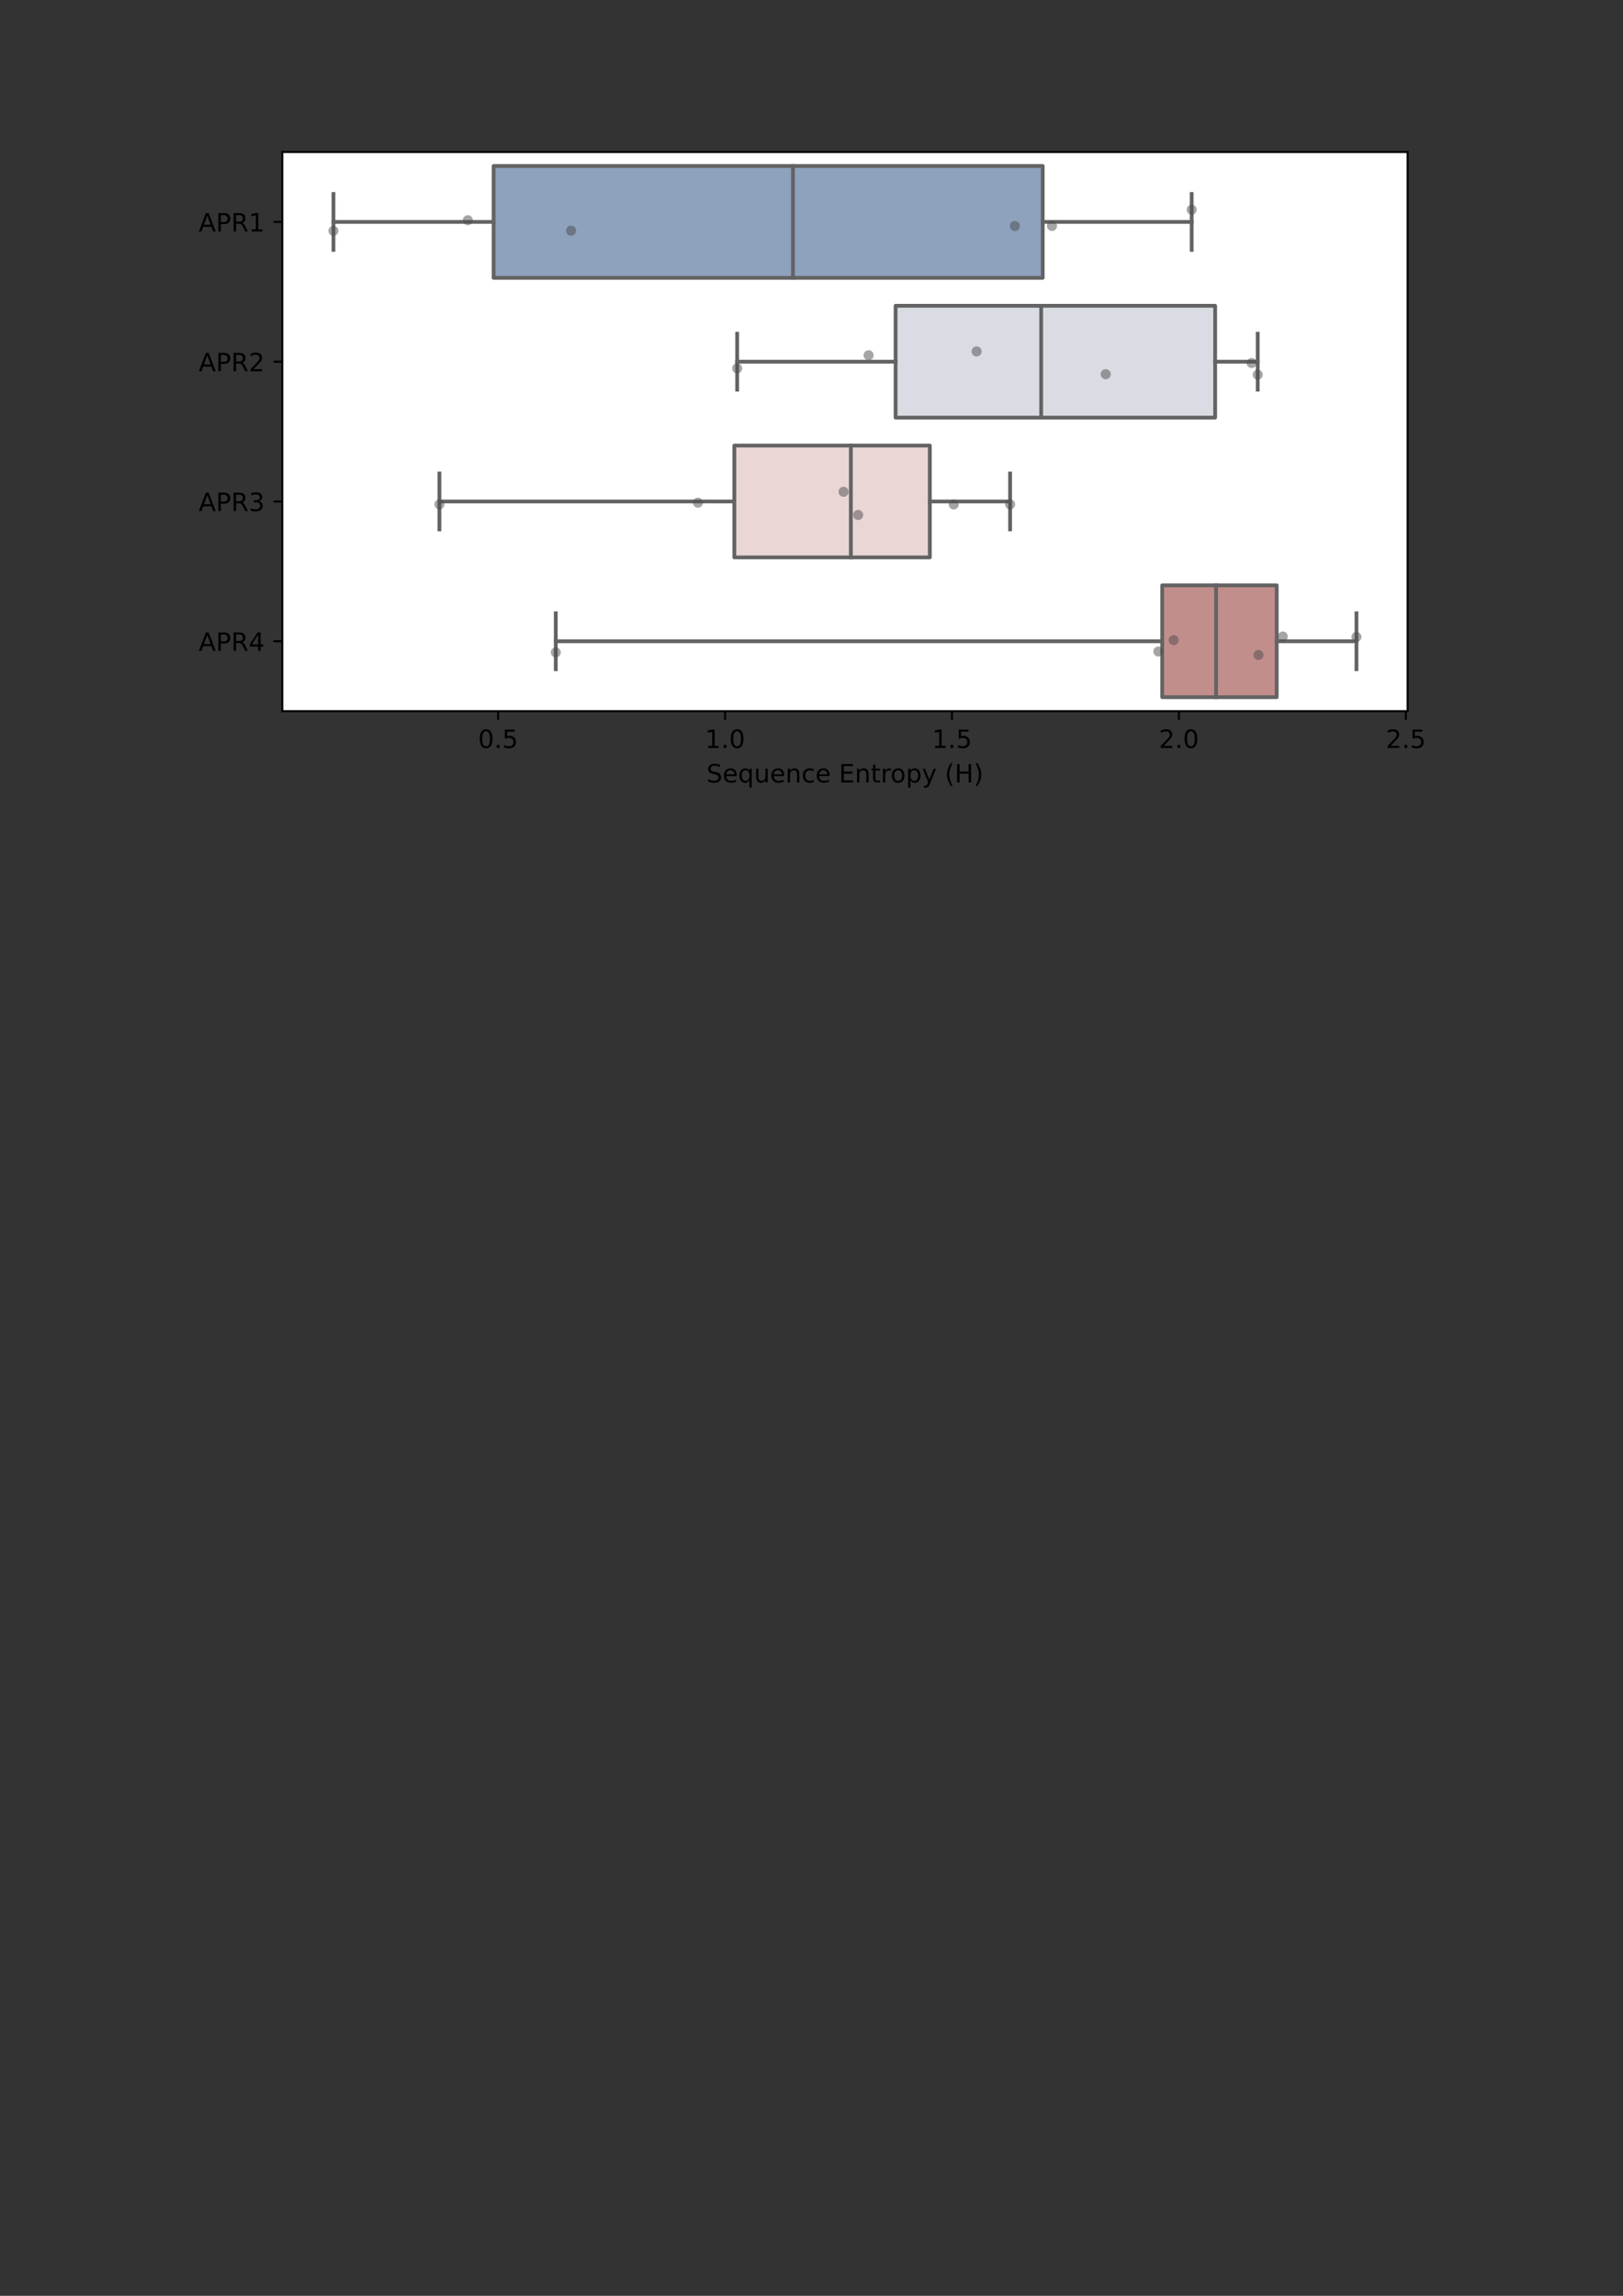 <?xml version="1.0" encoding="UTF-8" standalone="no"?>
<svg
   xmlns:dc="http://purl.org/dc/elements/1.1/"
   xmlns:cc="http://creativecommons.org/ns#"
   xmlns:rdf="http://www.w3.org/1999/02/22-rdf-syntax-ns#"
   xmlns:svg="http://www.w3.org/2000/svg"
   xmlns="http://www.w3.org/2000/svg"
   xmlns:xlink="http://www.w3.org/1999/xlink"
   xmlns:sodipodi="http://sodipodi.sourceforge.net/DTD/sodipodi-0.dtd"
   xmlns:inkscape="http://www.inkscape.org/namespaces/inkscape"
   width="210mm"
   height="297mm"
   viewBox="0 0 210 297"
   version="1.1"
   id="svg8"
   inkscape:version="1.0.2 (e86c870879, 2021-01-15)"
   sodipodi:docname="suppl_figure1.svg">
  <rect x="0" y="0" width="210" height="297" fill="#333333" stroke="none"/>
  <defs
     id="defs2">
    <style
       type="text/css"
       id="style2024">*{stroke-linecap:butt;stroke-linejoin:round;}</style>
    <path
       d="M 0 0  L 0 3.5  "
       id="m15444e8168"
       style="stroke:#000000;stroke-width:0.8;" />
    <path
       d="M 31.781 66.406  Q 24.172 66.406 20.328 58.906  Q 16.5 51.422 16.5 36.375  Q 16.5 21.391 20.328 13.891  Q 24.172 6.391 31.781 6.391  Q 39.453 6.391 43.281 13.891  Q 47.125 21.391 47.125 36.375  Q 47.125 51.422 43.281 58.906  Q 39.453 66.406 31.781 66.406  z M 31.781 74.219  Q 44.047 74.219 50.516 64.516  Q 56.984 54.828 56.984 36.375  Q 56.984 17.969 50.516 8.266  Q 44.047 -1.422 31.781 -1.422  Q 19.531 -1.422 13.062 8.266  Q 6.594 17.969 6.594 36.375  Q 6.594 54.828 13.062 64.516  Q 19.531 74.219 31.781 74.219  z "
       id="DejaVuSans-48" />
    <path
       d="M 10.688 12.406  L 21 12.406  L 21 0  L 10.688 0  z "
       id="DejaVuSans-46" />
    <path
       d="M 10.797 72.906  L 49.516 72.906  L 49.516 64.594  L 19.828 64.594  L 19.828 46.734  Q 21.969 47.469 24.109 47.828  Q 26.266 48.188 28.422 48.188  Q 40.625 48.188 47.75 41.5  Q 54.891 34.812 54.891 23.391  Q 54.891 11.625 47.562 5.094  Q 40.234 -1.422 26.906 -1.422  Q 22.312 -1.422 17.547 -0.641  Q 12.797 0.141 7.719 1.703  L 7.719 11.625  Q 12.109 9.234 16.797 8.062  Q 21.484 6.891 26.703 6.891  Q 35.156 6.891 40.078 11.328  Q 45.016 15.766 45.016 23.391  Q 45.016 31 40.078 35.438  Q 35.156 39.891 26.703 39.891  Q 22.75 39.891 18.812 39.016  Q 14.891 38.141 10.797 36.281  z "
       id="DejaVuSans-53" />
    <path
       d="M 12.406 8.297  L 28.516 8.297  L 28.516 63.922  L 10.984 60.406  L 10.984 69.391  L 28.422 72.906  L 38.281 72.906  L 38.281 8.297  L 54.391 8.297  L 54.391 0  L 12.406 0  z "
       id="DejaVuSans-49" />
    <path
       d="M 19.188 8.297  L 53.609 8.297  L 53.609 0  L 7.328 0  L 7.328 8.297  Q 12.938 14.109 22.625 23.891  Q 32.328 33.688 34.812 36.531  Q 39.547 41.844 41.422 45.531  Q 43.312 49.219 43.312 52.781  Q 43.312 58.594 39.234 62.25  Q 35.156 65.922 28.609 65.922  Q 23.969 65.922 18.812 64.312  Q 13.672 62.703 7.812 59.422  L 7.812 69.391  Q 13.766 71.781 18.938 73  Q 24.125 74.219 28.422 74.219  Q 39.75 74.219 46.484 68.547  Q 53.219 62.891 53.219 53.422  Q 53.219 48.922 51.531 44.891  Q 49.859 40.875 45.406 35.406  Q 44.188 33.984 37.641 27.219  Q 31.109 20.453 19.188 8.297  z "
       id="DejaVuSans-50" />
    <path
       d="M 53.516 70.516  L 53.516 60.891  Q 47.906 63.578 42.922 64.891  Q 37.938 66.219 33.297 66.219  Q 25.25 66.219 20.875 63.094  Q 16.5 59.969 16.5 54.203  Q 16.5 49.359 19.406 46.891  Q 22.312 44.438 30.422 42.922  L 36.375 41.703  Q 47.406 39.594 52.656 34.297  Q 57.906 29 57.906 20.125  Q 57.906 9.516 50.797 4.047  Q 43.703 -1.422 29.984 -1.422  Q 24.812 -1.422 18.969 -0.25  Q 13.141 0.922 6.891 3.219  L 6.891 13.375  Q 12.891 10.016 18.656 8.297  Q 24.422 6.594 29.984 6.594  Q 38.422 6.594 43.016 9.906  Q 47.609 13.234 47.609 19.391  Q 47.609 24.75 44.312 27.781  Q 41.016 30.812 33.5 32.328  L 27.484 33.5  Q 16.453 35.688 11.516 40.375  Q 6.594 45.062 6.594 53.422  Q 6.594 63.094 13.406 68.656  Q 20.219 74.219 32.172 74.219  Q 37.312 74.219 42.625 73.281  Q 47.953 72.359 53.516 70.516  z "
       id="DejaVuSans-83" />
    <path
       d="M 56.203 29.594  L 56.203 25.203  L 14.891 25.203  Q 15.484 15.922 20.484 11.062  Q 25.484 6.203 34.422 6.203  Q 39.594 6.203 44.453 7.469  Q 49.312 8.734 54.109 11.281  L 54.109 2.781  Q 49.266 0.734 44.188 -0.344  Q 39.109 -1.422 33.891 -1.422  Q 20.797 -1.422 13.156 6.188  Q 5.516 13.812 5.516 26.812  Q 5.516 40.234 12.766 48.109  Q 20.016 56 32.328 56  Q 43.359 56 49.781 48.891  Q 56.203 41.797 56.203 29.594  z M 47.219 32.234  Q 47.125 39.594 43.094 43.984  Q 39.062 48.391 32.422 48.391  Q 24.906 48.391 20.391 44.141  Q 15.875 39.891 15.188 32.172  z "
       id="DejaVuSans-101" />
    <path
       d="M 14.797 27.297  Q 14.797 17.391 18.875 11.75  Q 22.953 6.109 30.078 6.109  Q 37.203 6.109 41.297 11.75  Q 45.406 17.391 45.406 27.297  Q 45.406 37.203 41.297 42.844  Q 37.203 48.484 30.078 48.484  Q 22.953 48.484 18.875 42.844  Q 14.797 37.203 14.797 27.297  z M 45.406 8.203  Q 42.578 3.328 38.25 0.953  Q 33.938 -1.422 27.875 -1.422  Q 17.969 -1.422 11.734 6.484  Q 5.516 14.406 5.516 27.297  Q 5.516 40.188 11.734 48.094  Q 17.969 56 27.875 56  Q 33.938 56 38.25 53.625  Q 42.578 51.266 45.406 46.391  L 45.406 54.688  L 54.391 54.688  L 54.391 -20.797  L 45.406 -20.797  z "
       id="DejaVuSans-113" />
    <path
       d="M 8.5 21.578  L 8.5 54.688  L 17.484 54.688  L 17.484 21.922  Q 17.484 14.156 20.5 10.266  Q 23.531 6.391 29.594 6.391  Q 36.859 6.391 41.078 11.031  Q 45.312 15.672 45.312 23.688  L 45.312 54.688  L 54.297 54.688  L 54.297 0  L 45.312 0  L 45.312 8.406  Q 42.047 3.422 37.719 1  Q 33.406 -1.422 27.688 -1.422  Q 18.266 -1.422 13.375 4.438  Q 8.5 10.297 8.5 21.578  z M 31.109 56  z "
       id="DejaVuSans-117" />
    <path
       d="M 54.891 33.016  L 54.891 0  L 45.906 0  L 45.906 32.719  Q 45.906 40.484 42.875 44.328  Q 39.844 48.188 33.797 48.188  Q 26.516 48.188 22.312 43.547  Q 18.109 38.922 18.109 30.906  L 18.109 0  L 9.078 0  L 9.078 54.688  L 18.109 54.688  L 18.109 46.188  Q 21.344 51.125 25.703 53.562  Q 30.078 56 35.797 56  Q 45.219 56 50.047 50.172  Q 54.891 44.344 54.891 33.016  z "
       id="DejaVuSans-110" />
    <path
       d="M 48.781 52.594  L 48.781 44.188  Q 44.969 46.297 41.141 47.344  Q 37.312 48.391 33.406 48.391  Q 24.656 48.391 19.812 42.844  Q 14.984 37.312 14.984 27.297  Q 14.984 17.281 19.812 11.734  Q 24.656 6.203 33.406 6.203  Q 37.312 6.203 41.141 7.25  Q 44.969 8.297 48.781 10.406  L 48.781 2.094  Q 45.016 0.344 40.984 -0.531  Q 36.969 -1.422 32.422 -1.422  Q 20.062 -1.422 12.781 6.344  Q 5.516 14.109 5.516 27.297  Q 5.516 40.672 12.859 48.328  Q 20.219 56 33.016 56  Q 37.156 56 41.109 55.141  Q 45.062 54.297 48.781 52.594  z "
       id="DejaVuSans-99" />
    <path
       id="DejaVuSans-32" />
    <path
       d="M 9.812 72.906  L 55.906 72.906  L 55.906 64.594  L 19.672 64.594  L 19.672 43.016  L 54.391 43.016  L 54.391 34.719  L 19.672 34.719  L 19.672 8.297  L 56.781 8.297  L 56.781 0  L 9.812 0  z "
       id="DejaVuSans-69" />
    <path
       d="M 18.312 70.219  L 18.312 54.688  L 36.812 54.688  L 36.812 47.703  L 18.312 47.703  L 18.312 18.016  Q 18.312 11.328 20.141 9.422  Q 21.969 7.516 27.594 7.516  L 36.812 7.516  L 36.812 0  L 27.594 0  Q 17.188 0 13.234 3.875  Q 9.281 7.766 9.281 18.016  L 9.281 47.703  L 2.688 47.703  L 2.688 54.688  L 9.281 54.688  L 9.281 70.219  z "
       id="DejaVuSans-116" />
    <path
       d="M 41.109 46.297  Q 39.594 47.172 37.812 47.578  Q 36.031 48 33.891 48  Q 26.266 48 22.188 43.047  Q 18.109 38.094 18.109 28.812  L 18.109 0  L 9.078 0  L 9.078 54.688  L 18.109 54.688  L 18.109 46.188  Q 20.953 51.172 25.484 53.578  Q 30.031 56 36.531 56  Q 37.453 56 38.578 55.875  Q 39.703 55.766 41.062 55.516  z "
       id="DejaVuSans-114" />
    <path
       d="M 30.609 48.391  Q 23.391 48.391 19.188 42.75  Q 14.984 37.109 14.984 27.297  Q 14.984 17.484 19.156 11.844  Q 23.344 6.203 30.609 6.203  Q 37.797 6.203 41.984 11.859  Q 46.188 17.531 46.188 27.297  Q 46.188 37.016 41.984 42.703  Q 37.797 48.391 30.609 48.391  z M 30.609 56  Q 42.328 56 49.016 48.375  Q 55.719 40.766 55.719 27.297  Q 55.719 13.875 49.016 6.219  Q 42.328 -1.422 30.609 -1.422  Q 18.844 -1.422 12.172 6.219  Q 5.516 13.875 5.516 27.297  Q 5.516 40.766 12.172 48.375  Q 18.844 56 30.609 56  z "
       id="DejaVuSans-111" />
    <path
       d="M 18.109 8.203  L 18.109 -20.797  L 9.078 -20.797  L 9.078 54.688  L 18.109 54.688  L 18.109 46.391  Q 20.953 51.266 25.266 53.625  Q 29.594 56 35.594 56  Q 45.562 56 51.781 48.094  Q 58.016 40.188 58.016 27.297  Q 58.016 14.406 51.781 6.484  Q 45.562 -1.422 35.594 -1.422  Q 29.594 -1.422 25.266 0.953  Q 20.953 3.328 18.109 8.203  z M 48.688 27.297  Q 48.688 37.203 44.609 42.844  Q 40.531 48.484 33.406 48.484  Q 26.266 48.484 22.188 42.844  Q 18.109 37.203 18.109 27.297  Q 18.109 17.391 22.188 11.75  Q 26.266 6.109 33.406 6.109  Q 40.531 6.109 44.609 11.75  Q 48.688 17.391 48.688 27.297  z "
       id="DejaVuSans-112" />
    <path
       d="M 32.172 -5.078  Q 28.375 -14.844 24.75 -17.812  Q 21.141 -20.797 15.094 -20.797  L 7.906 -20.797  L 7.906 -13.281  L 13.188 -13.281  Q 16.891 -13.281 18.938 -11.516  Q 21 -9.766 23.484 -3.219  L 25.094 0.875  L 2.984 54.688  L 12.5 54.688  L 29.594 11.922  L 46.688 54.688  L 56.203 54.688  z "
       id="DejaVuSans-121" />
    <path
       d="M 31 75.875  Q 24.469 64.656 21.281 53.656  Q 18.109 42.672 18.109 31.391  Q 18.109 20.125 21.312 9.062  Q 24.516 -2 31 -13.188  L 23.188 -13.188  Q 15.875 -1.703 12.234 9.375  Q 8.594 20.453 8.594 31.391  Q 8.594 42.281 12.203 53.312  Q 15.828 64.359 23.188 75.875  z "
       id="DejaVuSans-40" />
    <path
       d="M 9.812 72.906  L 19.672 72.906  L 19.672 43.016  L 55.516 43.016  L 55.516 72.906  L 65.375 72.906  L 65.375 0  L 55.516 0  L 55.516 34.719  L 19.672 34.719  L 19.672 0  L 9.812 0  z "
       id="DejaVuSans-72" />
    <path
       d="M 8.016 75.875  L 15.828 75.875  Q 23.141 64.359 26.781 53.312  Q 30.422 42.281 30.422 31.391  Q 30.422 20.453 26.781 9.375  Q 23.141 -1.703 15.828 -13.188  L 8.016 -13.188  Q 14.5 -2 17.703 9.062  Q 20.906 20.125 20.906 31.391  Q 20.906 42.672 17.703 53.656  Q 14.5 64.656 8.016 75.875  z "
       id="DejaVuSans-41" />
    <path
       d="M 0 0  L -3.5 0  "
       id="m867e047921"
       style="stroke:#000000;stroke-width:0.8;" />
    <path
       d="M 34.188 63.188  L 20.797 26.906  L 47.609 26.906  z M 28.609 72.906  L 39.797 72.906  L 67.578 0  L 57.328 0  L 50.688 18.703  L 17.828 18.703  L 11.188 0  L 0.781 0  z "
       id="DejaVuSans-65" />
    <path
       d="M 19.672 64.797  L 19.672 37.406  L 32.078 37.406  Q 38.969 37.406 42.719 40.969  Q 46.484 44.531 46.484 51.125  Q 46.484 57.672 42.719 61.234  Q 38.969 64.797 32.078 64.797  z M 9.812 72.906  L 32.078 72.906  Q 44.344 72.906 50.609 67.359  Q 56.891 61.812 56.891 51.125  Q 56.891 40.328 50.609 34.812  Q 44.344 29.297 32.078 29.297  L 19.672 29.297  L 19.672 0  L 9.812 0  z "
       id="DejaVuSans-80" />
    <path
       d="M 44.391 34.188  Q 47.562 33.109 50.562 29.594  Q 53.562 26.078 56.594 19.922  L 66.609 0  L 56 0  L 46.688 18.703  Q 43.062 26.031 39.672 28.422  Q 36.281 30.812 30.422 30.812  L 19.672 30.812  L 19.672 0  L 9.812 0  L 9.812 72.906  L 32.078 72.906  Q 44.578 72.906 50.734 67.672  Q 56.891 62.453 56.891 51.906  Q 56.891 45.016 53.688 40.469  Q 50.484 35.938 44.391 34.188  z M 19.672 64.797  L 19.672 38.922  L 32.078 38.922  Q 39.203 38.922 42.844 42.219  Q 46.484 45.516 46.484 51.906  Q 46.484 58.297 42.844 61.547  Q 39.203 64.797 32.078 64.797  z "
       id="DejaVuSans-82" />
    <path
       d="M 40.578 39.312  Q 47.656 37.797 51.625 33  Q 55.609 28.219 55.609 21.188  Q 55.609 10.406 48.188 4.484  Q 40.766 -1.422 27.094 -1.422  Q 22.516 -1.422 17.656 -0.516  Q 12.797 0.391 7.625 2.203  L 7.625 11.719  Q 11.719 9.328 16.594 8.109  Q 21.484 6.891 26.812 6.891  Q 36.078 6.891 40.938 10.547  Q 45.797 14.203 45.797 21.188  Q 45.797 27.641 41.281 31.266  Q 36.766 34.906 28.719 34.906  L 20.219 34.906  L 20.219 43.016  L 29.109 43.016  Q 36.375 43.016 40.234 45.922  Q 44.094 48.828 44.094 54.297  Q 44.094 59.906 40.109 62.906  Q 36.141 65.922 28.719 65.922  Q 24.656 65.922 20.016 65.031  Q 15.375 64.156 9.812 62.312  L 9.812 71.094  Q 15.438 72.656 20.344 73.438  Q 25.25 74.219 29.594 74.219  Q 40.828 74.219 47.359 69.109  Q 53.906 64.016 53.906 55.328  Q 53.906 49.266 50.438 45.094  Q 46.969 40.922 40.578 39.312  z "
       id="DejaVuSans-51" />
    <path
       d="M 37.797 64.312  L 12.891 25.391  L 37.797 25.391  z M 35.203 72.906  L 47.609 72.906  L 47.609 25.391  L 58.016 25.391  L 58.016 17.188  L 47.609 17.188  L 47.609 0  L 37.797 0  L 37.797 17.188  L 4.891 17.188  L 4.891 26.703  z "
       id="DejaVuSans-52" />
    <path
       d="M 0 2  C 0.53 2 1.039 1.789 1.414 1.414  C 1.789 1.039 2 0.53 2 -0  C 2 -0.53 1.789 -1.039 1.414 -1.414  C 1.039 -1.789 0.53 -2 0 -2  C -0.53 -2 -1.039 -1.789 -1.414 -1.414  C -1.789 -1.039 -2 -0.53 -2 0  C -2 0.53 -1.789 1.039 -1.414 1.414  C -1.039 1.789 -0.53 2 0 2  z "
       id="C0_0_49948d918d" />
    <path
       d="M 0 2  C 0.53 2 1.039 1.789 1.414 1.414  C 1.789 1.039 2 0.53 2 -0  C 2 -0.53 1.789 -1.039 1.414 -1.414  C 1.039 -1.789 0.53 -2 0 -2  C -0.53 -2 -1.039 -1.789 -1.414 -1.414  C -1.789 -1.039 -2 -0.53 -2 0  C -2 0.53 -1.789 1.039 -1.414 1.414  C -1.039 1.789 -0.53 2 0 2  z "
       id="C1_0_1099c999c1" />
    <path
       d="M 0 2  C 0.53 2 1.039 1.789 1.414 1.414  C 1.789 1.039 2 0.53 2 -0  C 2 -0.53 1.789 -1.039 1.414 -1.414  C 1.039 -1.789 0.53 -2 0 -2  C -0.53 -2 -1.039 -1.789 -1.414 -1.414  C -1.789 -1.039 -2 -0.53 -2 0  C -2 0.53 -1.789 1.039 -1.414 1.414  C -1.039 1.789 -0.53 2 0 2  z "
       id="C2_0_0a8b4f0d69" />
    <path
       d="M 0 2  C 0.53 2 1.039 1.789 1.414 1.414  C 1.789 1.039 2 0.53 2 -0  C 2 -0.53 1.789 -1.039 1.414 -1.414  C 1.039 -1.789 0.53 -2 0 -2  C -0.53 -2 -1.039 -1.789 -1.414 -1.414  C -1.789 -1.039 -2 -0.53 -2 0  C -2 0.53 -1.789 1.039 -1.414 1.414  C -1.039 1.789 -0.53 2 0 2  z "
       id="C3_0_5f8f8dee33" />
    <clipPath
       id="p1968309606">
      <rect
         height="332.64"
         width="446.4"
         x="72"
         y="51.84"
         id="rect2470" />
    </clipPath>
    <style
       type="text/css"
       id="style2327">*{stroke-linecap:butt;stroke-linejoin:round;}</style>
    <path
       d="M 0 0  L 0 3.5  "
       id="m4637fc9f55"
       style="stroke:#000000;stroke-width:0.8;" />
    <path
       d="M 31.781 66.406  Q 24.172 66.406 20.328 58.906  Q 16.5 51.422 16.5 36.375  Q 16.5 21.391 20.328 13.891  Q 24.172 6.391 31.781 6.391  Q 39.453 6.391 43.281 13.891  Q 47.125 21.391 47.125 36.375  Q 47.125 51.422 43.281 58.906  Q 39.453 66.406 31.781 66.406  z M 31.781 74.219  Q 44.047 74.219 50.516 64.516  Q 56.984 54.828 56.984 36.375  Q 56.984 17.969 50.516 8.266  Q 44.047 -1.422 31.781 -1.422  Q 19.531 -1.422 13.062 8.266  Q 6.594 17.969 6.594 36.375  Q 6.594 54.828 13.062 64.516  Q 19.531 74.219 31.781 74.219  z "
       id="DejaVuSans-48-7" />
    <path
       d="M 10.688 12.406  L 21 12.406  L 21 0  L 10.688 0  z "
       id="DejaVuSans-46-0" />
    <path
       d="M 10.797 72.906  L 49.516 72.906  L 49.516 64.594  L 19.828 64.594  L 19.828 46.734  Q 21.969 47.469 24.109 47.828  Q 26.266 48.188 28.422 48.188  Q 40.625 48.188 47.75 41.5  Q 54.891 34.812 54.891 23.391  Q 54.891 11.625 47.562 5.094  Q 40.234 -1.422 26.906 -1.422  Q 22.312 -1.422 17.547 -0.641  Q 12.797 0.141 7.719 1.703  L 7.719 11.625  Q 12.109 9.234 16.797 8.062  Q 21.484 6.891 26.703 6.891  Q 35.156 6.891 40.078 11.328  Q 45.016 15.766 45.016 23.391  Q 45.016 31 40.078 35.438  Q 35.156 39.891 26.703 39.891  Q 22.75 39.891 18.812 39.016  Q 14.891 38.141 10.797 36.281  z "
       id="DejaVuSans-53-9" />
    <path
       d="M 12.406 8.297  L 28.516 8.297  L 28.516 63.922  L 10.984 60.406  L 10.984 69.391  L 28.422 72.906  L 38.281 72.906  L 38.281 8.297  L 54.391 8.297  L 54.391 0  L 12.406 0  z "
       id="DejaVuSans-49-6" />
    <path
       d="M 19.188 8.297  L 53.609 8.297  L 53.609 0  L 7.328 0  L 7.328 8.297  Q 12.938 14.109 22.625 23.891  Q 32.328 33.688 34.812 36.531  Q 39.547 41.844 41.422 45.531  Q 43.312 49.219 43.312 52.781  Q 43.312 58.594 39.234 62.25  Q 35.156 65.922 28.609 65.922  Q 23.969 65.922 18.812 64.312  Q 13.672 62.703 7.812 59.422  L 7.812 69.391  Q 13.766 71.781 18.938 73  Q 24.125 74.219 28.422 74.219  Q 39.75 74.219 46.484 68.547  Q 53.219 62.891 53.219 53.422  Q 53.219 48.922 51.531 44.891  Q 49.859 40.875 45.406 35.406  Q 44.188 33.984 37.641 27.219  Q 31.109 20.453 19.188 8.297  z "
       id="DejaVuSans-50-3" />
    <path
       d="M 53.516 70.516  L 53.516 60.891  Q 47.906 63.578 42.922 64.891  Q 37.938 66.219 33.297 66.219  Q 25.25 66.219 20.875 63.094  Q 16.5 59.969 16.5 54.203  Q 16.5 49.359 19.406 46.891  Q 22.312 44.438 30.422 42.922  L 36.375 41.703  Q 47.406 39.594 52.656 34.297  Q 57.906 29 57.906 20.125  Q 57.906 9.516 50.797 4.047  Q 43.703 -1.422 29.984 -1.422  Q 24.812 -1.422 18.969 -0.25  Q 13.141 0.922 6.891 3.219  L 6.891 13.375  Q 12.891 10.016 18.656 8.297  Q 24.422 6.594 29.984 6.594  Q 38.422 6.594 43.016 9.906  Q 47.609 13.234 47.609 19.391  Q 47.609 24.75 44.312 27.781  Q 41.016 30.812 33.5 32.328  L 27.484 33.5  Q 16.453 35.688 11.516 40.375  Q 6.594 45.062 6.594 53.422  Q 6.594 63.094 13.406 68.656  Q 20.219 74.219 32.172 74.219  Q 37.312 74.219 42.625 73.281  Q 47.953 72.359 53.516 70.516  z "
       id="DejaVuSans-83-7" />
    <path
       d="M 56.203 29.594  L 56.203 25.203  L 14.891 25.203  Q 15.484 15.922 20.484 11.062  Q 25.484 6.203 34.422 6.203  Q 39.594 6.203 44.453 7.469  Q 49.312 8.734 54.109 11.281  L 54.109 2.781  Q 49.266 0.734 44.188 -0.344  Q 39.109 -1.422 33.891 -1.422  Q 20.797 -1.422 13.156 6.188  Q 5.516 13.812 5.516 26.812  Q 5.516 40.234 12.766 48.109  Q 20.016 56 32.328 56  Q 43.359 56 49.781 48.891  Q 56.203 41.797 56.203 29.594  z M 47.219 32.234  Q 47.125 39.594 43.094 43.984  Q 39.062 48.391 32.422 48.391  Q 24.906 48.391 20.391 44.141  Q 15.875 39.891 15.188 32.172  z "
       id="DejaVuSans-101-3" />
    <path
       d="M 14.797 27.297  Q 14.797 17.391 18.875 11.75  Q 22.953 6.109 30.078 6.109  Q 37.203 6.109 41.297 11.75  Q 45.406 17.391 45.406 27.297  Q 45.406 37.203 41.297 42.844  Q 37.203 48.484 30.078 48.484  Q 22.953 48.484 18.875 42.844  Q 14.797 37.203 14.797 27.297  z M 45.406 8.203  Q 42.578 3.328 38.25 0.953  Q 33.938 -1.422 27.875 -1.422  Q 17.969 -1.422 11.734 6.484  Q 5.516 14.406 5.516 27.297  Q 5.516 40.188 11.734 48.094  Q 17.969 56 27.875 56  Q 33.938 56 38.25 53.625  Q 42.578 51.266 45.406 46.391  L 45.406 54.688  L 54.391 54.688  L 54.391 -20.797  L 45.406 -20.797  z "
       id="DejaVuSans-113-6" />
    <path
       d="M 8.5 21.578  L 8.5 54.688  L 17.484 54.688  L 17.484 21.922  Q 17.484 14.156 20.5 10.266  Q 23.531 6.391 29.594 6.391  Q 36.859 6.391 41.078 11.031  Q 45.312 15.672 45.312 23.688  L 45.312 54.688  L 54.297 54.688  L 54.297 0  L 45.312 0  L 45.312 8.406  Q 42.047 3.422 37.719 1  Q 33.406 -1.422 27.688 -1.422  Q 18.266 -1.422 13.375 4.438  Q 8.5 10.297 8.5 21.578  z M 31.109 56  z "
       id="DejaVuSans-117-1" />
    <path
       d="M 54.891 33.016  L 54.891 0  L 45.906 0  L 45.906 32.719  Q 45.906 40.484 42.875 44.328  Q 39.844 48.188 33.797 48.188  Q 26.516 48.188 22.312 43.547  Q 18.109 38.922 18.109 30.906  L 18.109 0  L 9.078 0  L 9.078 54.688  L 18.109 54.688  L 18.109 46.188  Q 21.344 51.125 25.703 53.562  Q 30.078 56 35.797 56  Q 45.219 56 50.047 50.172  Q 54.891 44.344 54.891 33.016  z "
       id="DejaVuSans-110-2" />
    <path
       d="M 48.781 52.594  L 48.781 44.188  Q 44.969 46.297 41.141 47.344  Q 37.312 48.391 33.406 48.391  Q 24.656 48.391 19.812 42.844  Q 14.984 37.312 14.984 27.297  Q 14.984 17.281 19.812 11.734  Q 24.656 6.203 33.406 6.203  Q 37.312 6.203 41.141 7.25  Q 44.969 8.297 48.781 10.406  L 48.781 2.094  Q 45.016 0.344 40.984 -0.531  Q 36.969 -1.422 32.422 -1.422  Q 20.062 -1.422 12.781 6.344  Q 5.516 14.109 5.516 27.297  Q 5.516 40.672 12.859 48.328  Q 20.219 56 33.016 56  Q 37.156 56 41.109 55.141  Q 45.062 54.297 48.781 52.594  z "
       id="DejaVuSans-99-9" />
    <path
       id="DejaVuSans-32-3" />
    <path
       d="M 9.812 72.906  L 55.906 72.906  L 55.906 64.594  L 19.672 64.594  L 19.672 43.016  L 54.391 43.016  L 54.391 34.719  L 19.672 34.719  L 19.672 8.297  L 56.781 8.297  L 56.781 0  L 9.812 0  z "
       id="DejaVuSans-69-1" />
    <path
       d="M 18.312 70.219  L 18.312 54.688  L 36.812 54.688  L 36.812 47.703  L 18.312 47.703  L 18.312 18.016  Q 18.312 11.328 20.141 9.422  Q 21.969 7.516 27.594 7.516  L 36.812 7.516  L 36.812 0  L 27.594 0  Q 17.188 0 13.234 3.875  Q 9.281 7.766 9.281 18.016  L 9.281 47.703  L 2.688 47.703  L 2.688 54.688  L 9.281 54.688  L 9.281 70.219  z "
       id="DejaVuSans-116-9" />
    <path
       d="M 41.109 46.297  Q 39.594 47.172 37.812 47.578  Q 36.031 48 33.891 48  Q 26.266 48 22.188 43.047  Q 18.109 38.094 18.109 28.812  L 18.109 0  L 9.078 0  L 9.078 54.688  L 18.109 54.688  L 18.109 46.188  Q 20.953 51.172 25.484 53.578  Q 30.031 56 36.531 56  Q 37.453 56 38.578 55.875  Q 39.703 55.766 41.062 55.516  z "
       id="DejaVuSans-114-4" />
    <path
       d="M 30.609 48.391  Q 23.391 48.391 19.188 42.75  Q 14.984 37.109 14.984 27.297  Q 14.984 17.484 19.156 11.844  Q 23.344 6.203 30.609 6.203  Q 37.797 6.203 41.984 11.859  Q 46.188 17.531 46.188 27.297  Q 46.188 37.016 41.984 42.703  Q 37.797 48.391 30.609 48.391  z M 30.609 56  Q 42.328 56 49.016 48.375  Q 55.719 40.766 55.719 27.297  Q 55.719 13.875 49.016 6.219  Q 42.328 -1.422 30.609 -1.422  Q 18.844 -1.422 12.172 6.219  Q 5.516 13.875 5.516 27.297  Q 5.516 40.766 12.172 48.375  Q 18.844 56 30.609 56  z "
       id="DejaVuSans-111-7" />
    <path
       d="M 18.109 8.203  L 18.109 -20.797  L 9.078 -20.797  L 9.078 54.688  L 18.109 54.688  L 18.109 46.391  Q 20.953 51.266 25.266 53.625  Q 29.594 56 35.594 56  Q 45.562 56 51.781 48.094  Q 58.016 40.188 58.016 27.297  Q 58.016 14.406 51.781 6.484  Q 45.562 -1.422 35.594 -1.422  Q 29.594 -1.422 25.266 0.953  Q 20.953 3.328 18.109 8.203  z M 48.688 27.297  Q 48.688 37.203 44.609 42.844  Q 40.531 48.484 33.406 48.484  Q 26.266 48.484 22.188 42.844  Q 18.109 37.203 18.109 27.297  Q 18.109 17.391 22.188 11.75  Q 26.266 6.109 33.406 6.109  Q 40.531 6.109 44.609 11.75  Q 48.688 17.391 48.688 27.297  z "
       id="DejaVuSans-112-8" />
    <path
       d="M 32.172 -5.078  Q 28.375 -14.844 24.75 -17.812  Q 21.141 -20.797 15.094 -20.797  L 7.906 -20.797  L 7.906 -13.281  L 13.188 -13.281  Q 16.891 -13.281 18.938 -11.516  Q 21 -9.766 23.484 -3.219  L 25.094 0.875  L 2.984 54.688  L 12.5 54.688  L 29.594 11.922  L 46.688 54.688  L 56.203 54.688  z "
       id="DejaVuSans-121-4" />
    <path
       d="M 31 75.875  Q 24.469 64.656 21.281 53.656  Q 18.109 42.672 18.109 31.391  Q 18.109 20.125 21.312 9.062  Q 24.516 -2 31 -13.188  L 23.188 -13.188  Q 15.875 -1.703 12.234 9.375  Q 8.594 20.453 8.594 31.391  Q 8.594 42.281 12.203 53.312  Q 15.828 64.359 23.188 75.875  z "
       id="DejaVuSans-40-5" />
    <path
       d="M 9.812 72.906  L 19.672 72.906  L 19.672 43.016  L 55.516 43.016  L 55.516 72.906  L 65.375 72.906  L 65.375 0  L 55.516 0  L 55.516 34.719  L 19.672 34.719  L 19.672 0  L 9.812 0  z "
       id="DejaVuSans-72-0" />
    <path
       d="M 8.016 75.875  L 15.828 75.875  Q 23.141 64.359 26.781 53.312  Q 30.422 42.281 30.422 31.391  Q 30.422 20.453 26.781 9.375  Q 23.141 -1.703 15.828 -13.188  L 8.016 -13.188  Q 14.5 -2 17.703 9.062  Q 20.906 20.125 20.906 31.391  Q 20.906 42.672 17.703 53.656  Q 14.5 64.656 8.016 75.875  z "
       id="DejaVuSans-41-3" />
    <path
       d="M 0 0  L -3.5 0  "
       id="ma2415caf03"
       style="stroke:#000000;stroke-width:0.8;" />
    <path
       d="M 34.188 63.188  L 20.797 26.906  L 47.609 26.906  z M 28.609 72.906  L 39.797 72.906  L 67.578 0  L 57.328 0  L 50.688 18.703  L 17.828 18.703  L 11.188 0  L 0.781 0  z "
       id="DejaVuSans-65-3" />
    <path
       d="M 19.672 64.797  L 19.672 37.406  L 32.078 37.406  Q 38.969 37.406 42.719 40.969  Q 46.484 44.531 46.484 51.125  Q 46.484 57.672 42.719 61.234  Q 38.969 64.797 32.078 64.797  z M 9.812 72.906  L 32.078 72.906  Q 44.344 72.906 50.609 67.359  Q 56.891 61.812 56.891 51.125  Q 56.891 40.328 50.609 34.812  Q 44.344 29.297 32.078 29.297  L 19.672 29.297  L 19.672 0  L 9.812 0  z "
       id="DejaVuSans-80-2" />
    <path
       d="M 44.391 34.188  Q 47.562 33.109 50.562 29.594  Q 53.562 26.078 56.594 19.922  L 66.609 0  L 56 0  L 46.688 18.703  Q 43.062 26.031 39.672 28.422  Q 36.281 30.812 30.422 30.812  L 19.672 30.812  L 19.672 0  L 9.812 0  L 9.812 72.906  L 32.078 72.906  Q 44.578 72.906 50.734 67.672  Q 56.891 62.453 56.891 51.906  Q 56.891 45.016 53.688 40.469  Q 50.484 35.938 44.391 34.188  z M 19.672 64.797  L 19.672 38.922  L 32.078 38.922  Q 39.203 38.922 42.844 42.219  Q 46.484 45.516 46.484 51.906  Q 46.484 58.297 42.844 61.547  Q 39.203 64.797 32.078 64.797  z "
       id="DejaVuSans-82-0" />
    <path
       d="M 40.578 39.312  Q 47.656 37.797 51.625 33  Q 55.609 28.219 55.609 21.188  Q 55.609 10.406 48.188 4.484  Q 40.766 -1.422 27.094 -1.422  Q 22.516 -1.422 17.656 -0.516  Q 12.797 0.391 7.625 2.203  L 7.625 11.719  Q 11.719 9.328 16.594 8.109  Q 21.484 6.891 26.812 6.891  Q 36.078 6.891 40.938 10.547  Q 45.797 14.203 45.797 21.188  Q 45.797 27.641 41.281 31.266  Q 36.766 34.906 28.719 34.906  L 20.219 34.906  L 20.219 43.016  L 29.109 43.016  Q 36.375 43.016 40.234 45.922  Q 44.094 48.828 44.094 54.297  Q 44.094 59.906 40.109 62.906  Q 36.141 65.922 28.719 65.922  Q 24.656 65.922 20.016 65.031  Q 15.375 64.156 9.812 62.312  L 9.812 71.094  Q 15.438 72.656 20.344 73.438  Q 25.25 74.219 29.594 74.219  Q 40.828 74.219 47.359 69.109  Q 53.906 64.016 53.906 55.328  Q 53.906 49.266 50.438 45.094  Q 46.969 40.922 40.578 39.312  z "
       id="DejaVuSans-51-6" />
    <path
       d="M 37.797 64.312  L 12.891 25.391  L 37.797 25.391  z M 35.203 72.906  L 47.609 72.906  L 47.609 25.391  L 58.016 25.391  L 58.016 17.188  L 47.609 17.188  L 47.609 0  L 37.797 0  L 37.797 17.188  L 4.891 17.188  L 4.891 26.703  z "
       id="DejaVuSans-52-3" />
    <path
       d="M 0 2  C 0.53 2 1.039 1.789 1.414 1.414  C 1.789 1.039 2 0.53 2 -0  C 2 -0.53 1.789 -1.039 1.414 -1.414  C 1.039 -1.789 0.53 -2 0 -2  C -0.53 -2 -1.039 -1.789 -1.414 -1.414  C -1.789 -1.039 -2 -0.53 -2 0  C -2 0.53 -1.789 1.039 -1.414 1.414  C -1.039 1.789 -0.53 2 0 2  z "
       id="C0_0_3489efbf6b" />
    <path
       d="M 0 2  C 0.53 2 1.039 1.789 1.414 1.414  C 1.789 1.039 2 0.53 2 -0  C 2 -0.53 1.789 -1.039 1.414 -1.414  C 1.039 -1.789 0.53 -2 0 -2  C -0.53 -2 -1.039 -1.789 -1.414 -1.414  C -1.789 -1.039 -2 -0.53 -2 0  C -2 0.53 -1.789 1.039 -1.414 1.414  C -1.039 1.789 -0.53 2 0 2  z "
       id="C1_0_4af831c105" />
    <path
       d="M 0 2  C 0.53 2 1.039 1.789 1.414 1.414  C 1.789 1.039 2 0.53 2 -0  C 2 -0.53 1.789 -1.039 1.414 -1.414  C 1.039 -1.789 0.53 -2 0 -2  C -0.53 -2 -1.039 -1.789 -1.414 -1.414  C -1.789 -1.039 -2 -0.53 -2 0  C -2 0.53 -1.789 1.039 -1.414 1.414  C -1.039 1.789 -0.53 2 0 2  z "
       id="C2_0_9fbe107d63" />
    <path
       d="M 0 2  C 0.53 2 1.039 1.789 1.414 1.414  C 1.789 1.039 2 0.53 2 -0  C 2 -0.53 1.789 -1.039 1.414 -1.414  C 1.039 -1.789 0.53 -2 0 -2  C -0.53 -2 -1.039 -1.789 -1.414 -1.414  C -1.789 -1.039 -2 -0.53 -2 0  C -2 0.53 -1.789 1.039 -1.414 1.414  C -1.039 1.789 -0.53 2 0 2  z "
       id="C3_0_92ce9b93f3" />
    <clipPath
       id="p00f5f6e5c4">
      <rect
         height="221.76"
         width="446.4"
         x="72"
         y="34.56"
         id="rect2773" />
    </clipPath>
  </defs>
  <sodipodi:namedview
     id="base"
     pagecolor="#ffffff"
     bordercolor="#666666"
     borderopacity="1.0"
     inkscape:pageopacity="0.0"
     inkscape:pageshadow="2"
     inkscape:zoom="0.35"
     inkscape:cx="400"
     inkscape:cy="560"
     inkscape:document-units="mm"
     inkscape:current-layer="figure_1-3"
     inkscape:document-rotation="0"
     showgrid="false"
     inkscape:window-width="1366"
     inkscape:window-height="731"
     inkscape:window-x="0"
     inkscape:window-y="0"
     inkscape:window-maximized="0" />
  <g
     inkscape:label="Layer 1"
     inkscape:groupmode="layer"
     id="layer1">
    <g
       style="stroke-linecap:butt;stroke-linejoin:round"
       id="g2818"
       transform="matrix(0.353,0,0,0.353,7.78,4.655)">
      <g
         id="figure_1">
        <g
           style="stroke-linecap:butt;stroke-linejoin:round"
           id="g3121"
           transform="translate(-1.18,37.803)">
          <g
             id="figure_1-3">
            <g
               id="patch_1" />
            <g
               id="axes_1-6"
               transform="matrix(0.924,0,0,0.924,16.089,-27.21)"
               inkscape:export-filename="/home/tmasson/APOA1_evolution/manuscript/suppl_figure1.png"
               inkscape:export-xdpi="600"
               inkscape:export-ydpi="600">
              <g
                 id="patch_2-7">
                <path
                   d="M 72,256.32 H 518.4 V 34.56 H 72 Z"
                   style="fill:#ffffff"
                   id="path2334" />
              </g>
              <g
                 id="patch_3-5">
                <path
                   clip-path="url(#p00f5f6e5c4)"
                   d="M 155.826,40.104 V 84.456 H 373.648 V 40.104 Z"
                   style="fill:#8ea1bd;stroke:#636363;stroke-width:1.5;stroke-linejoin:miter"
                   id="path2337" />
              </g>
              <g
                 id="patch_4-3">
                <path
                   clip-path="url(#p00f5f6e5c4)"
                   d="m 315.291,95.544 v 44.352 H 442.051 V 95.544 Z"
                   style="fill:#dadce3;stroke:#636363;stroke-width:1.5;stroke-linejoin:miter"
                   id="path2340" />
              </g>
              <g
                 id="patch_5-5">
                <path
                   clip-path="url(#p00f5f6e5c4)"
                   d="m 251.32,150.984 v 44.352 h 77.551 v -44.352 z"
                   style="fill:#e9d6d5;stroke:#636363;stroke-width:1.5;stroke-linejoin:miter"
                   id="path2343" />
              </g>
              <g
                 id="patch_6-6">
                <path
                   clip-path="url(#p00f5f6e5c4)"
                   d="m 421.053,206.424 v 44.352 h 45.417 v -44.352 z"
                   style="fill:#c28e8c;stroke:#636363;stroke-width:1.5;stroke-linejoin:miter"
                   id="path2346" />
              </g>
              <g
                 id="matplotlib.axis_1-2">
                <g
                   id="xtick_1-9">
                  <g
                     id="line2d_1-1">
                    <defs
                       id="defs2350">
                      <path
                         d="M 0,0 V 3.5"
                         id="path2829"
                         style="stroke:#000000;stroke-width:0.8" />
                    </defs>
                    <g
                       id="g2354">
                      <use
                         style="stroke:#000000;stroke-width:0.8"
                         x="157.625"
                         xlink:href="#m4637fc9f55"
                         y="256.32"
                         id="use2352"
                         width="100%"
                         height="100%" />
                    </g>
                  </g>
                  <g
                     id="text_1-2">
                    <!-- 0.5 -->
                    <g
                       transform="matrix(0.1,0,0,-0.1,149.673,270.918)"
                       id="g2368">
                      <defs
                         id="defs2360">
                        <path
                           d="m 31.781,66.406 q -7.609,0 -11.453,-7.5 Q 16.5,51.422 16.5,36.375 q 0,-14.984 3.828,-22.484 3.844,-7.5 11.453,-7.5 7.672,0 11.5,7.5 3.844,7.5 3.844,22.484 0,15.047 -3.844,22.531 -3.828,7.5 -11.5,7.5 z m 0,7.812 q 12.266,0 18.734,-9.703 6.469,-9.688 6.469,-28.141 0,-18.406 -6.469,-28.109 -6.469,-9.688 -18.734,-9.688 -12.25,0 -18.719,9.688 Q 6.594,17.969 6.594,36.375 q 0,18.453 6.469,28.141 6.469,9.703 18.719,9.703 z"
                           id="path2835" />
                        <path
                           d="M 10.688,12.406 H 21 V 0 H 10.688 Z"
                           id="path2837" />
                        <path
                           d="m 10.797,72.906 h 38.719 v -8.312 h -29.688 V 46.734 q 2.141,0.734 4.281,1.094 2.156,0.359 4.312,0.359 Q 40.625,48.188 47.75,41.5 54.891,34.812 54.891,23.391 54.891,11.625 47.562,5.094 40.234,-1.422 26.906,-1.422 q -4.594,0 -9.359,0.781 -4.75,0.781 -9.828,2.344 V 11.625 q 4.391,-2.391 9.078,-3.562 4.688,-1.172 9.906,-1.172 8.453,0 13.375,4.438 4.938,4.438 4.938,12.062 0,7.609 -4.938,12.047 -4.922,4.453 -13.375,4.453 -3.953,0 -7.891,-0.875 -3.922,-0.875 -8.016,-2.734 z"
                           id="path2839" />
                      </defs>
                      <use
                         xlink:href="#DejaVuSans-48-7"
                         id="use2362"
                         x="0"
                         y="0"
                         width="100%"
                         height="100%" />
                      <use
                         x="63.623"
                         xlink:href="#DejaVuSans-46-0"
                         id="use2364"
                         y="0"
                         width="100%"
                         height="100%" />
                      <use
                         x="95.41"
                         xlink:href="#DejaVuSans-53-9"
                         id="use2366"
                         y="0"
                         width="100%"
                         height="100%" />
                    </g>
                  </g>
                </g>
                <g
                   id="xtick_2-3">
                  <g
                     id="line2d_2-6">
                    <g
                       id="g2374">
                      <use
                         style="stroke:#000000;stroke-width:0.8"
                         x="247.641"
                         xlink:href="#m4637fc9f55"
                         y="256.32"
                         id="use2372"
                         width="100%"
                         height="100%" />
                    </g>
                  </g>
                  <g
                     id="text_2-0">
                    <!-- 1.0 -->
                    <g
                       transform="matrix(0.1,0,0,-0.1,239.69,270.918)"
                       id="g2386">
                      <defs
                         id="defs2378">
                        <path
                           d="m 12.406,8.297 h 16.109 v 55.625 L 10.984,60.406 v 8.984 l 17.438,3.516 H 38.281 V 8.297 H 54.391 V 0 H 12.406 Z"
                           id="path2851" />
                      </defs>
                      <use
                         xlink:href="#DejaVuSans-49-6"
                         id="use2380"
                         x="0"
                         y="0"
                         width="100%"
                         height="100%" />
                      <use
                         x="63.623"
                         xlink:href="#DejaVuSans-46-0"
                         id="use2382"
                         y="0"
                         width="100%"
                         height="100%" />
                      <use
                         x="95.41"
                         xlink:href="#DejaVuSans-48-7"
                         id="use2384"
                         y="0"
                         width="100%"
                         height="100%" />
                    </g>
                  </g>
                </g>
                <g
                   id="xtick_3-2">
                  <g
                     id="line2d_3-6">
                    <g
                       id="g2392">
                      <use
                         style="stroke:#000000;stroke-width:0.8"
                         x="337.658"
                         xlink:href="#m4637fc9f55"
                         y="256.32"
                         id="use2390"
                         width="100%"
                         height="100%" />
                    </g>
                  </g>
                  <g
                     id="text_3-1">
                    <!-- 1.5 -->
                    <g
                       transform="matrix(0.1,0,0,-0.1,329.706,270.918)"
                       id="g2401-8">
                      <use
                         xlink:href="#DejaVuSans-49-6"
                         id="use2395-7"
                         x="0"
                         y="0"
                         width="100%"
                         height="100%" />
                      <use
                         x="63.623"
                         xlink:href="#DejaVuSans-46-0"
                         id="use2397"
                         y="0"
                         width="100%"
                         height="100%" />
                      <use
                         x="95.41"
                         xlink:href="#DejaVuSans-53-9"
                         id="use2399-9"
                         y="0"
                         width="100%"
                         height="100%" />
                    </g>
                  </g>
                </g>
                <g
                   id="xtick_4-2">
                  <g
                     id="line2d_4-0">
                    <g
                       id="g2407">
                      <use
                         style="stroke:#000000;stroke-width:0.8"
                         x="427.674"
                         xlink:href="#m4637fc9f55"
                         y="256.32"
                         id="use2405"
                         width="100%"
                         height="100%" />
                    </g>
                  </g>
                  <g
                     id="text_4-2">
                    <!-- 2.0 -->
                    <g
                       transform="matrix(0.1,0,0,-0.1,419.722,270.918)"
                       id="g2419">
                      <defs
                         id="defs2411">
                        <path
                           d="M 19.188,8.297 H 53.609 V 0 H 7.328 v 8.297 q 5.609,5.812 15.297,15.594 9.703,9.797 12.188,12.641 4.734,5.312 6.609,9 1.891,3.688 1.891,7.25 0,5.812 -4.078,9.469 -4.078,3.672 -10.625,3.672 -4.641,0 -9.797,-1.609 -5.141,-1.609 -11,-4.891 v 9.969 Q 13.766,71.781 18.938,73 q 5.188,1.219 9.484,1.219 11.328,0 18.062,-5.672 6.734,-5.656 6.734,-15.125 0,-4.5 -1.688,-8.531 Q 49.859,40.875 45.406,35.406 44.188,33.984 37.641,27.219 31.109,20.453 19.188,8.297 Z"
                           id="path2872" />
                      </defs>
                      <use
                         xlink:href="#DejaVuSans-50-3"
                         id="use2413"
                         x="0"
                         y="0"
                         width="100%"
                         height="100%" />
                      <use
                         x="63.623"
                         xlink:href="#DejaVuSans-46-0"
                         id="use2415-7"
                         y="0"
                         width="100%"
                         height="100%" />
                      <use
                         x="95.41"
                         xlink:href="#DejaVuSans-48-7"
                         id="use2417"
                         y="0"
                         width="100%"
                         height="100%" />
                    </g>
                  </g>
                </g>
                <g
                   id="xtick_5-5">
                  <g
                     id="line2d_5-9">
                    <g
                       id="g2425-2">
                      <use
                         style="stroke:#000000;stroke-width:0.8"
                         x="517.69"
                         xlink:href="#m4637fc9f55"
                         y="256.32"
                         id="use2423-2"
                         width="100%"
                         height="100%" />
                    </g>
                  </g>
                  <g
                     id="text_5-8">
                    <!-- 2.5 -->
                    <g
                       transform="matrix(0.1,0,0,-0.1,509.739,270.918)"
                       id="g2434">
                      <use
                         xlink:href="#DejaVuSans-50-3"
                         id="use2428"
                         x="0"
                         y="0"
                         width="100%"
                         height="100%" />
                      <use
                         x="63.623"
                         xlink:href="#DejaVuSans-46-0"
                         id="use2430"
                         y="0"
                         width="100%"
                         height="100%" />
                      <use
                         x="95.41"
                         xlink:href="#DejaVuSans-53-9"
                         id="use2432"
                         y="0"
                         width="100%"
                         height="100%" />
                    </g>
                  </g>
                </g>
                <g
                   id="text_6-9">
                  <!-- Sequence Entropy (H) -->
                  <g
                     transform="matrix(0.1,0,0,-0.1,240.271,284.597)"
                     id="g2496">
                    <defs
                       id="defs2454">
                      <path
                         d="m 53.516,70.516 v -9.625 q -5.609,2.688 -10.594,4 -4.984,1.328 -9.625,1.328 -8.047,0 -12.422,-3.125 -4.375,-3.125 -4.375,-8.891 0,-4.844 2.906,-7.312 2.906,-2.453 11.016,-3.969 L 36.375,41.703 Q 47.406,39.594 52.656,34.297 57.906,29 57.906,20.125 q 0,-10.609 -7.109,-16.078 -7.094,-5.469 -20.812,-5.469 -5.172,0 -11.016,1.172 Q 13.141,0.922 6.891,3.219 V 13.375 q 6,-3.359 11.766,-5.078 5.766,-1.703 11.328,-1.703 8.438,0 13.031,3.312 4.594,3.328 4.594,9.484 0,5.359 -3.297,8.391 Q 41.016,30.812 33.5,32.328 L 27.484,33.5 q -11.031,2.188 -15.969,6.875 -4.922,4.688 -4.922,13.047 0,9.672 6.812,15.234 6.812,5.562 18.766,5.562 5.141,0 10.453,-0.938 5.328,-0.922 10.891,-2.766 z"
                         id="path2890" />
                      <path
                         d="m 56.203,29.594 v -4.391 h -41.312 q 0.594,-9.281 5.594,-14.141 5,-4.859 13.938,-4.859 5.172,0 10.031,1.266 4.859,1.266 9.656,3.812 v -8.5 q -4.844,-2.047 -9.922,-3.125 -5.078,-1.078 -10.297,-1.078 -13.094,0 -20.734,7.609 -7.641,7.625 -7.641,20.625 0,13.422 7.25,21.297 Q 20.016,56 32.328,56 q 11.031,0 17.453,-7.109 6.422,-7.094 6.422,-19.297 z m -8.984,2.641 q -0.094,7.359 -4.125,11.75 -4.031,4.406 -10.672,4.406 -7.516,0 -12.031,-4.25 -4.516,-4.25 -5.203,-11.969 z"
                         id="path2892" />
                      <path
                         d="m 14.797,27.297 q 0,-9.906 4.078,-15.547 4.078,-5.641 11.203,-5.641 7.125,0 11.219,5.641 4.109,5.641 4.109,15.547 0,9.906 -4.109,15.547 -4.094,5.641 -11.219,5.641 -7.125,0 -11.203,-5.641 -4.078,-5.641 -4.078,-15.547 z M 45.406,8.203 q -2.828,-4.875 -7.156,-7.25 -4.312,-2.375 -10.375,-2.375 -9.906,0 -16.141,7.906 -6.219,7.922 -6.219,20.812 0,12.891 6.219,20.797 Q 17.969,56 27.875,56 q 6.062,0 10.375,-2.375 4.328,-2.359 7.156,-7.234 V 54.688 h 8.984 V -20.797 H 45.406 Z"
                         id="path2894" />
                      <path
                         d="M 8.5,21.578 V 54.688 h 8.984 V 21.922 q 0,-7.766 3.016,-11.656 3.031,-3.875 9.094,-3.875 7.266,0 11.484,4.641 4.234,4.641 4.234,12.656 v 31 h 8.984 V 0 H 45.312 V 8.406 Q 42.047,3.422 37.719,1 33.406,-1.422 27.688,-1.422 18.266,-1.422 13.375,4.438 8.5,10.297 8.5,21.578 Z M 31.109,56 Z"
                         id="path2896" />
                      <path
                         d="M 54.891,33.016 V 0 H 45.906 v 32.719 q 0,7.766 -3.031,11.609 -3.031,3.859 -9.078,3.859 -7.281,0 -11.484,-4.641 -4.203,-4.625 -4.203,-12.641 V 0 h -9.031 v 54.688 h 9.031 v -8.5 q 3.234,4.938 7.594,7.375 4.375,2.438 10.094,2.438 9.422,0 14.25,-5.828 4.844,-5.828 4.844,-17.156 z"
                         id="path2898" />
                      <path
                         d="M 48.781,52.594 V 44.188 q -3.812,2.109 -7.641,3.156 -3.828,1.047 -7.734,1.047 -8.75,0 -13.594,-5.547 -4.828,-5.531 -4.828,-15.547 0,-10.016 4.828,-15.562 4.844,-5.531 13.594,-5.531 3.906,0 7.734,1.047 3.828,1.047 7.641,3.156 v -8.312 q -3.766,-1.75 -7.797,-2.625 -4.016,-0.891 -8.562,-0.891 -12.359,0 -19.641,7.766 -7.266,7.766 -7.266,20.953 0,13.375 7.344,21.031 Q 20.219,56 33.016,56 q 4.141,0 8.094,-0.859 3.953,-0.844 7.672,-2.547 z"
                         id="path2900" />
                      <path
                         id="path2902"
                         d="" />
                      <path
                         d="m 9.812,72.906 h 46.094 v -8.312 H 19.672 V 43.016 h 34.719 V 34.719 H 19.672 V 8.297 H 56.781 V 0 H 9.812 Z"
                         id="path2904" />
                      <path
                         d="M 18.312,70.219 V 54.688 h 18.5 v -6.984 h -18.5 v -29.688 q 0,-6.688 1.828,-8.594 1.828,-1.906 7.453,-1.906 H 36.812 V 0 H 27.594 Q 17.188,0 13.234,3.875 9.281,7.766 9.281,18.016 v 29.688 H 2.688 V 54.688 h 6.594 v 15.531 z"
                         id="path2906" />
                      <path
                         d="m 41.109,46.297 q -1.516,0.875 -3.297,1.281 Q 36.031,48 33.891,48 26.266,48 22.188,43.047 18.109,38.094 18.109,28.812 V 0 h -9.031 v 54.688 h 9.031 v -8.5 q 2.844,4.984 7.375,7.391 Q 30.031,56 36.531,56 q 0.922,0 2.047,-0.125 1.125,-0.109 2.484,-0.359 z"
                         id="path2908" />
                      <path
                         d="m 30.609,48.391 q -7.219,0 -11.422,-5.641 -4.203,-5.641 -4.203,-15.453 0,-9.812 4.172,-15.453 4.188,-5.641 11.453,-5.641 7.188,0 11.375,5.656 4.203,5.672 4.203,15.438 0,9.719 -4.203,15.406 -4.188,5.688 -11.375,5.688 z m 0,7.609 q 11.719,0 18.406,-7.625 6.703,-7.609 6.703,-21.078 0,-13.422 -6.703,-21.078 -6.688,-7.641 -18.406,-7.641 -11.766,0 -18.438,7.641 -6.656,7.656 -6.656,21.078 0,13.469 6.656,21.078 Q 18.844,56 30.609,56 Z"
                         id="path2910" />
                      <path
                         d="m 18.109,8.203 v -29 H 9.078 V 54.688 h 9.031 v -8.297 q 2.844,4.875 7.156,7.234 Q 29.594,56 35.594,56 q 9.969,0 16.188,-7.906 6.234,-7.906 6.234,-20.797 0,-12.891 -6.234,-20.812 -6.219,-7.906 -16.188,-7.906 -6,0 -10.328,2.375 -4.312,2.375 -7.156,7.25 z M 48.688,27.297 q 0,9.906 -4.078,15.547 -4.078,5.641 -11.203,5.641 -7.141,0 -11.219,-5.641 -4.078,-5.641 -4.078,-15.547 0,-9.906 4.078,-15.547 4.078,-5.641 11.219,-5.641 7.125,0 11.203,5.641 4.078,5.641 4.078,15.547 z"
                         id="path2912" />
                      <path
                         d="M 32.172,-5.078 Q 28.375,-14.844 24.75,-17.812 q -3.609,-2.984 -9.656,-2.984 h -7.188 v 7.516 h 5.281 q 3.703,0 5.75,1.766 2.062,1.75 4.547,8.297 L 25.094,0.875 2.984,54.688 H 12.5 L 29.594,11.922 46.688,54.688 h 9.516 z"
                         id="path2914" />
                      <path
                         d="M 31,75.875 Q 24.469,64.656 21.281,53.656 18.109,42.672 18.109,31.391 18.109,20.125 21.312,9.062 24.516,-2 31,-13.188 H 23.188 Q 15.875,-1.703 12.234,9.375 8.594,20.453 8.594,31.391 q 0,10.891 3.609,21.922 3.625,11.047 10.984,22.562 z"
                         id="path2916" />
                      <path
                         d="m 9.812,72.906 h 9.859 V 43.016 h 35.844 V 72.906 H 65.375 V 0 H 55.516 V 34.719 H 19.672 V 0 H 9.812 Z"
                         id="path2918" />
                      <path
                         d="m 8.016,75.875 h 7.812 q 7.312,-11.516 10.953,-22.562 3.641,-11.031 3.641,-21.922 0,-10.938 -3.641,-22.016 -3.641,-11.078 -10.953,-22.562 h -7.812 Q 14.5,-2 17.703,9.062 20.906,20.125 20.906,31.391 q 0,11.281 -3.203,22.266 -3.203,11 -9.688,22.219 z"
                         id="path2920" />
                    </defs>
                    <use
                       xlink:href="#DejaVuSans-83-7"
                       id="use2456"
                       x="0"
                       y="0"
                       width="100%"
                       height="100%" />
                    <use
                       x="63.477"
                       xlink:href="#DejaVuSans-101-3"
                       id="use2458"
                       y="0"
                       width="100%"
                       height="100%" />
                    <use
                       x="125"
                       xlink:href="#DejaVuSans-113-6"
                       id="use2460"
                       y="0"
                       width="100%"
                       height="100%" />
                    <use
                       x="188.477"
                       xlink:href="#DejaVuSans-117-1"
                       id="use2462"
                       y="0"
                       width="100%"
                       height="100%" />
                    <use
                       x="251.855"
                       xlink:href="#DejaVuSans-101-3"
                       id="use2464"
                       y="0"
                       width="100%"
                       height="100%" />
                    <use
                       x="313.379"
                       xlink:href="#DejaVuSans-110-2"
                       id="use2466"
                       y="0"
                       width="100%"
                       height="100%" />
                    <use
                       x="376.758"
                       xlink:href="#DejaVuSans-99-9"
                       id="use2468"
                       y="0"
                       width="100%"
                       height="100%" />
                    <use
                       x="431.738"
                       xlink:href="#DejaVuSans-101-3"
                       id="use2470"
                       y="0"
                       width="100%"
                       height="100%" />
                    <use
                       x="493.262"
                       xlink:href="#DejaVuSans-32-3"
                       id="use2472"
                       y="0"
                       width="100%"
                       height="100%" />
                    <use
                       x="525.049"
                       xlink:href="#DejaVuSans-69-1"
                       id="use2474"
                       y="0"
                       width="100%"
                       height="100%" />
                    <use
                       x="588.232"
                       xlink:href="#DejaVuSans-110-2"
                       id="use2476"
                       y="0"
                       width="100%"
                       height="100%" />
                    <use
                       x="651.611"
                       xlink:href="#DejaVuSans-116-9"
                       id="use2478"
                       y="0"
                       width="100%"
                       height="100%" />
                    <use
                       x="690.82"
                       xlink:href="#DejaVuSans-114-4"
                       id="use2480"
                       y="0"
                       width="100%"
                       height="100%" />
                    <use
                       x="729.684"
                       xlink:href="#DejaVuSans-111-7"
                       id="use2482"
                       y="0"
                       width="100%"
                       height="100%" />
                    <use
                       x="790.865"
                       xlink:href="#DejaVuSans-112-8"
                       id="use2484"
                       y="0"
                       width="100%"
                       height="100%" />
                    <use
                       x="854.342"
                       xlink:href="#DejaVuSans-121-4"
                       id="use2486"
                       y="0"
                       width="100%"
                       height="100%" />
                    <use
                       x="913.521"
                       xlink:href="#DejaVuSans-32-3"
                       id="use2488"
                       y="0"
                       width="100%"
                       height="100%" />
                    <use
                       x="945.309"
                       xlink:href="#DejaVuSans-40-5"
                       id="use2490"
                       y="0"
                       width="100%"
                       height="100%" />
                    <use
                       x="984.322"
                       xlink:href="#DejaVuSans-72-0"
                       id="use2492"
                       y="0"
                       width="100%"
                       height="100%" />
                    <use
                       x="1059.518"
                       xlink:href="#DejaVuSans-41-3"
                       id="use2494"
                       y="0"
                       width="100%"
                       height="100%" />
                  </g>
                </g>
              </g>
              <g
                 id="matplotlib.axis_2-6">
                <g
                   id="ytick_1-1">
                  <g
                     id="line2d_6-0">
                    <defs
                       id="defs2501">
                      <path
                         d="M 0,0 H -3.5"
                         id="path2946"
                         style="stroke:#000000;stroke-width:0.8" />
                    </defs>
                    <g
                       id="g2505">
                      <use
                         style="stroke:#000000;stroke-width:0.8"
                         x="72"
                         xlink:href="#ma2415caf03"
                         y="62.28"
                         id="use2503"
                         width="100%"
                         height="100%" />
                    </g>
                  </g>
                  <g
                     id="text_7-6">
                    <!-- APR1 -->
                    <g
                       transform="matrix(0.1,0,0,-0.1,38.819,66.079)"
                       id="g2521">
                      <defs
                         id="defs2511">
                        <path
                           d="M 34.188,63.188 20.797,26.906 h 26.812 z m -5.578,9.719 h 11.188 L 67.578,0 h -10.25 L 50.688,18.703 H 17.828 L 11.188,0 H 0.781 Z"
                           id="path2952" />
                        <path
                           d="M 19.672,64.797 V 37.406 h 12.406 q 6.891,0 10.641,3.562 3.766,3.562 3.766,10.156 0,6.547 -3.766,10.109 -3.75,3.562 -10.641,3.562 z M 9.812,72.906 h 22.266 q 12.266,0 18.531,-5.547 6.281,-5.547 6.281,-16.234 0,-10.797 -6.281,-16.312 -6.266,-5.516 -18.531,-5.516 H 19.672 V 0 H 9.812 Z"
                           id="path2954" />
                        <path
                           d="m 44.391,34.188 q 3.172,-1.078 6.172,-4.594 3,-3.516 6.031,-9.672 L 66.609,0 H 56 l -9.312,18.703 q -3.625,7.328 -7.016,9.719 -3.391,2.391 -9.25,2.391 h -10.75 V 0 H 9.812 v 72.906 h 22.266 q 12.5,0 18.656,-5.234 6.156,-5.219 6.156,-15.766 0,-6.891 -3.203,-11.438 -3.203,-4.531 -9.297,-6.281 z m -24.719,30.609 v -25.875 h 12.406 q 7.125,0 10.766,3.297 3.641,3.297 3.641,9.688 0,6.391 -3.641,9.641 -3.641,3.25 -10.766,3.25 z"
                           id="path2956" />
                      </defs>
                      <use
                         xlink:href="#DejaVuSans-65-3"
                         id="use2513"
                         x="0"
                         y="0"
                         width="100%"
                         height="100%" />
                      <use
                         x="68.408"
                         xlink:href="#DejaVuSans-80-2"
                         id="use2515"
                         y="0"
                         width="100%"
                         height="100%" />
                      <use
                         x="128.711"
                         xlink:href="#DejaVuSans-82-0"
                         id="use2517"
                         y="0"
                         width="100%"
                         height="100%" />
                      <use
                         x="198.193"
                         xlink:href="#DejaVuSans-49-6"
                         id="use2519"
                         y="0"
                         width="100%"
                         height="100%" />
                    </g>
                  </g>
                </g>
                <g
                   id="ytick_2-6">
                  <g
                     id="line2d_7-1">
                    <g
                       id="g2527">
                      <use
                         style="stroke:#000000;stroke-width:0.8"
                         x="72"
                         xlink:href="#ma2415caf03"
                         y="117.72"
                         id="use2525"
                         width="100%"
                         height="100%" />
                    </g>
                  </g>
                  <g
                     id="text_8-5">
                    <!-- APR2 -->
                    <g
                       transform="matrix(0.1,0,0,-0.1,38.819,121.519)"
                       id="g2538">
                      <use
                         xlink:href="#DejaVuSans-65-3"
                         id="use2530"
                         x="0"
                         y="0"
                         width="100%"
                         height="100%" />
                      <use
                         x="68.408"
                         xlink:href="#DejaVuSans-80-2"
                         id="use2532"
                         y="0"
                         width="100%"
                         height="100%" />
                      <use
                         x="128.711"
                         xlink:href="#DejaVuSans-82-0"
                         id="use2534"
                         y="0"
                         width="100%"
                         height="100%" />
                      <use
                         x="198.193"
                         xlink:href="#DejaVuSans-50-3"
                         id="use2536"
                         y="0"
                         width="100%"
                         height="100%" />
                    </g>
                  </g>
                </g>
                <g
                   id="ytick_3-5">
                  <g
                     id="line2d_8-4">
                    <g
                       id="g2544">
                      <use
                         style="stroke:#000000;stroke-width:0.8"
                         x="72"
                         xlink:href="#ma2415caf03"
                         y="173.16"
                         id="use2542"
                         width="100%"
                         height="100%" />
                    </g>
                  </g>
                  <g
                     id="text_9-7">
                    <!-- APR3 -->
                    <g
                       transform="matrix(0.1,0,0,-0.1,38.819,176.959)"
                       id="g2558">
                      <defs
                         id="defs2548">
                        <path
                           d="M 40.578,39.312 Q 47.656,37.797 51.625,33 q 3.984,-4.781 3.984,-11.812 0,-10.781 -7.422,-16.703 -7.422,-5.906 -21.094,-5.906 -4.578,0 -9.438,0.906 -4.859,0.906 -10.031,2.719 v 9.516 q 4.094,-2.391 8.969,-3.609 4.891,-1.219 10.219,-1.219 9.266,0 14.125,3.656 4.859,3.656 4.859,10.641 0,6.453 -4.516,10.078 -4.516,3.641 -12.562,3.641 h -8.5 v 8.109 h 8.891 q 7.266,0 11.125,2.906 3.859,2.906 3.859,8.375 0,5.609 -3.984,8.609 -3.969,3.016 -11.391,3.016 -4.062,0 -8.703,-0.891 Q 15.375,64.156 9.812,62.312 v 8.781 q 5.625,1.562 10.531,2.344 4.906,0.781 9.25,0.781 11.234,0 17.766,-5.109 6.547,-5.094 6.547,-13.781 0,-6.062 -3.469,-10.234 -3.469,-4.172 -9.859,-5.781 z"
                           id="path2979" />
                      </defs>
                      <use
                         xlink:href="#DejaVuSans-65-3"
                         id="use2550"
                         x="0"
                         y="0"
                         width="100%"
                         height="100%" />
                      <use
                         x="68.408"
                         xlink:href="#DejaVuSans-80-2"
                         id="use2552"
                         y="0"
                         width="100%"
                         height="100%" />
                      <use
                         x="128.711"
                         xlink:href="#DejaVuSans-82-0"
                         id="use2554"
                         y="0"
                         width="100%"
                         height="100%" />
                      <use
                         x="198.193"
                         xlink:href="#DejaVuSans-51-6"
                         id="use2556"
                         y="0"
                         width="100%"
                         height="100%" />
                    </g>
                  </g>
                </g>
                <g
                   id="ytick_4-5">
                  <g
                     id="line2d_9-6">
                    <g
                       id="g2564">
                      <use
                         style="stroke:#000000;stroke-width:0.8"
                         x="72"
                         xlink:href="#ma2415caf03"
                         y="228.6"
                         id="use2562"
                         width="100%"
                         height="100%" />
                    </g>
                  </g>
                  <g
                     id="text_10-9">
                    <!-- APR4 -->
                    <g
                       transform="matrix(0.1,0,0,-0.1,38.819,232.399)"
                       id="g2578">
                      <defs
                         id="defs2568">
                        <path
                           d="M 37.797,64.312 12.891,25.391 h 24.906 z m -2.594,8.594 h 12.406 V 25.391 h 10.406 V 17.188 H 47.609 V 0 h -9.812 V 17.188 H 4.891 v 9.516 z"
                           id="path2992" />
                      </defs>
                      <use
                         xlink:href="#DejaVuSans-65-3"
                         id="use2570"
                         x="0"
                         y="0"
                         width="100%"
                         height="100%" />
                      <use
                         x="68.408"
                         xlink:href="#DejaVuSans-80-2"
                         id="use2572"
                         y="0"
                         width="100%"
                         height="100%" />
                      <use
                         x="128.711"
                         xlink:href="#DejaVuSans-82-0"
                         id="use2574"
                         y="0"
                         width="100%"
                         height="100%" />
                      <use
                         x="198.193"
                         xlink:href="#DejaVuSans-52-3"
                         id="use2576"
                         y="0"
                         width="100%"
                         height="100%" />
                    </g>
                  </g>
                </g>
              </g>
              <g
                 id="line2d_10-7">
                <path
                   clip-path="url(#p00f5f6e5c4)"
                   d="M 155.826,62.28 H 92.291"
                   style="fill:none;stroke:#636363;stroke-width:1.5;stroke-linecap:square"
                   id="path2583" />
              </g>
              <g
                 id="line2d_11-4">
                <path
                   clip-path="url(#p00f5f6e5c4)"
                   d="m 373.648,62.28 h 59.09"
                   style="fill:none;stroke:#636363;stroke-width:1.5;stroke-linecap:square"
                   id="path2586" />
              </g>
              <g
                 id="line2d_12-5">
                <path
                   clip-path="url(#p00f5f6e5c4)"
                   d="M 92.291,51.192 V 73.368"
                   style="fill:none;stroke:#636363;stroke-width:1.5;stroke-linecap:square"
                   id="path2589-2" />
              </g>
              <g
                 id="line2d_13-5">
                <path
                   clip-path="url(#p00f5f6e5c4)"
                   d="M 432.738,51.192 V 73.368"
                   style="fill:none;stroke:#636363;stroke-width:1.5;stroke-linecap:square"
                   id="path2592" />
              </g>
              <g
                 id="line2d_14-4" />
              <g
                 id="line2d_15-7">
                <path
                   clip-path="url(#p00f5f6e5c4)"
                   d="M 315.291,117.72 H 252.439"
                   style="fill:none;stroke:#636363;stroke-width:1.5;stroke-linecap:square"
                   id="path2596" />
              </g>
              <g
                 id="line2d_16-4">
                <path
                   clip-path="url(#p00f5f6e5c4)"
                   d="m 442.051,117.72 h 16.886"
                   style="fill:none;stroke:#636363;stroke-width:1.5;stroke-linecap:square"
                   id="path2599-4" />
              </g>
              <g
                 id="line2d_17-3">
                <path
                   clip-path="url(#p00f5f6e5c4)"
                   d="m 252.439,106.632 v 22.176"
                   style="fill:none;stroke:#636363;stroke-width:1.5;stroke-linecap:square"
                   id="path2602" />
              </g>
              <g
                 id="line2d_18-0">
                <path
                   clip-path="url(#p00f5f6e5c4)"
                   d="m 458.937,106.632 v 22.176"
                   style="fill:none;stroke:#636363;stroke-width:1.5;stroke-linecap:square"
                   id="path2605-7" />
              </g>
              <g
                 id="line2d_19-8" />
              <g
                 id="line2d_20-6">
                <path
                   clip-path="url(#p00f5f6e5c4)"
                   d="M 251.32,173.16 H 134.323"
                   style="fill:none;stroke:#636363;stroke-width:1.5;stroke-linecap:square"
                   id="path2609-8" />
              </g>
              <g
                 id="line2d_21-8">
                <path
                   clip-path="url(#p00f5f6e5c4)"
                   d="m 328.87,173.16 h 31.847"
                   style="fill:none;stroke:#636363;stroke-width:1.5;stroke-linecap:square"
                   id="path2612" />
              </g>
              <g
                 id="line2d_22-4">
                <path
                   clip-path="url(#p00f5f6e5c4)"
                   d="m 134.323,162.072 v 22.176"
                   style="fill:none;stroke:#636363;stroke-width:1.5;stroke-linecap:square"
                   id="path2615-3" />
              </g>
              <g
                 id="line2d_23-1">
                <path
                   clip-path="url(#p00f5f6e5c4)"
                   d="m 360.717,162.072 v 22.176"
                   style="fill:none;stroke:#636363;stroke-width:1.5;stroke-linecap:square"
                   id="path2618" />
              </g>
              <g
                 id="line2d_24-4" />
              <g
                 id="line2d_25-9">
                <path
                   clip-path="url(#p00f5f6e5c4)"
                   d="M 421.053,228.6 H 180.483"
                   style="fill:none;stroke:#636363;stroke-width:1.5;stroke-linecap:square"
                   id="path2622" />
              </g>
              <g
                 id="line2d_26-2">
                <path
                   clip-path="url(#p00f5f6e5c4)"
                   d="m 466.47,228.6 h 31.639"
                   style="fill:none;stroke:#636363;stroke-width:1.5;stroke-linecap:square"
                   id="path2625" />
              </g>
              <g
                 id="line2d_27-0">
                <path
                   clip-path="url(#p00f5f6e5c4)"
                   d="m 180.483,217.512 v 22.176"
                   style="fill:none;stroke:#636363;stroke-width:1.5;stroke-linecap:square"
                   id="path2628" />
              </g>
              <g
                 id="line2d_28-6">
                <path
                   clip-path="url(#p00f5f6e5c4)"
                   d="m 498.109,217.512 v 22.176"
                   style="fill:none;stroke:#636363;stroke-width:1.5;stroke-linecap:square"
                   id="path2631" />
              </g>
              <g
                 id="line2d_29-8" />
              <g
                 id="line2d_30-9">
                <path
                   clip-path="url(#p00f5f6e5c4)"
                   d="M 274.569,40.104 V 84.456"
                   style="fill:none;stroke:#636363;stroke-width:1.5;stroke-linecap:square"
                   id="path2635" />
              </g>
              <g
                 id="line2d_31-2">
                <path
                   clip-path="url(#p00f5f6e5c4)"
                   d="m 373.031,95.544 v 44.352"
                   style="fill:none;stroke:#636363;stroke-width:1.5;stroke-linecap:square"
                   id="path2638" />
              </g>
              <g
                 id="line2d_32-6">
                <path
                   clip-path="url(#p00f5f6e5c4)"
                   d="m 297.539,150.984 v 44.352"
                   style="fill:none;stroke:#636363;stroke-width:1.5;stroke-linecap:square"
                   id="path2641" />
              </g>
              <g
                 id="line2d_33-6">
                <path
                   clip-path="url(#p00f5f6e5c4)"
                   d="m 442.421,206.424 v 44.352"
                   style="fill:none;stroke:#636363;stroke-width:1.5;stroke-linecap:square"
                   id="path2644" />
              </g>
              <g
                 id="patch_7-4">
                <path
                   d="M 72,256.32 V 34.56"
                   style="fill:none;stroke:#000000;stroke-width:0.8;stroke-linecap:square;stroke-linejoin:miter"
                   id="path2647" />
              </g>
              <g
                 id="patch_8-9">
                <path
                   d="M 518.4,256.32 V 34.56"
                   style="fill:none;stroke:#000000;stroke-width:0.8;stroke-linecap:square;stroke-linejoin:miter"
                   id="path2650" />
              </g>
              <g
                 id="patch_9-5">
                <path
                   d="M 72,256.32 H 518.4"
                   style="fill:none;stroke:#000000;stroke-width:0.8;stroke-linecap:square;stroke-linejoin:miter"
                   id="path2653-0" />
              </g>
              <g
                 id="patch_10-4">
                <path
                   d="M 72,34.56 H 518.4"
                   style="fill:none;stroke:#000000;stroke-width:0.8;stroke-linecap:square;stroke-linejoin:miter"
                   id="path2656" />
              </g>
              <g
                 id="PathCollection_1-8">
                <defs
                   id="defs2660">
                  <path
                     d="M 0,2 C 0.53,2 1.039,1.789 1.414,1.414 1.789,1.039 2,0.53 2,0 2,-0.53 1.789,-1.039 1.414,-1.414 1.039,-1.789 0.53,-2 0,-2 -0.53,-2 -1.039,-1.789 -1.414,-1.414 -1.789,-1.039 -2,-0.53 -2,0 -2,0.53 -1.789,1.039 -1.414,1.414 -1.039,1.789 -0.53,2 0,2 Z"
                     id="path3055" />
                </defs>
                <g
                   clip-path="url(#p00f5f6e5c4)"
                   id="g2664">
                  <use
                     style="fill:#4c4c4c;fill-opacity:0.5"
                     x="145.584"
                     xlink:href="#C0_0_3489efbf6b"
                     y="61.611"
                     id="use2662"
                     width="100%"
                     height="100%" />
                </g>
                <g
                   clip-path="url(#p00f5f6e5c4)"
                   id="g2668">
                  <use
                     style="fill:#4c4c4c;fill-opacity:0.5"
                     x="432.738"
                     xlink:href="#C0_0_3489efbf6b"
                     y="57.429"
                     id="use2666"
                     width="100%"
                     height="100%" />
                </g>
                <g
                   clip-path="url(#p00f5f6e5c4)"
                   id="g2672">
                  <use
                     style="fill:#4c4c4c;fill-opacity:0.5"
                     x="377.335"
                     xlink:href="#C0_0_3489efbf6b"
                     y="63.897"
                     id="use2670"
                     width="100%"
                     height="100%" />
                </g>
                <g
                   clip-path="url(#p00f5f6e5c4)"
                   id="g2676">
                  <use
                     style="fill:#4c4c4c;fill-opacity:0.5"
                     x="362.588"
                     xlink:href="#C0_0_3489efbf6b"
                     y="63.913"
                     id="use2674"
                     width="100%"
                     height="100%" />
                </g>
                <g
                   clip-path="url(#p00f5f6e5c4)"
                   id="g2680">
                  <use
                     style="fill:#4c4c4c;fill-opacity:0.5"
                     x="186.55"
                     xlink:href="#C0_0_3489efbf6b"
                     y="65.754"
                     id="use2678"
                     width="100%"
                     height="100%" />
                </g>
                <g
                   clip-path="url(#p00f5f6e5c4)"
                   id="g2684">
                  <use
                     style="fill:#4c4c4c;fill-opacity:0.5"
                     x="92.291"
                     xlink:href="#C0_0_3489efbf6b"
                     y="65.819"
                     id="use2682"
                     width="100%"
                     height="100%" />
                </g>
              </g>
              <g
                 id="PathCollection_2-7">
                <defs
                   id="defs2688">
                  <path
                     d="M 0,2 C 0.53,2 1.039,1.789 1.414,1.414 1.789,1.039 2,0.53 2,0 2,-0.53 1.789,-1.039 1.414,-1.414 1.039,-1.789 0.53,-2 0,-2 -0.53,-2 -1.039,-1.789 -1.414,-1.414 -1.789,-1.039 -2,-0.53 -2,0 -2,0.53 -1.789,1.039 -1.414,1.414 -1.039,1.789 -0.53,2 0,2 Z"
                     id="path3071" />
                </defs>
                <g
                   clip-path="url(#p00f5f6e5c4)"
                   id="g2692">
                  <use
                     style="fill:#4c4c4c;fill-opacity:0.5"
                     x="304.581"
                     xlink:href="#C1_0_4af831c105"
                     y="115.171"
                     id="use2690"
                     width="100%"
                     height="100%" />
                </g>
                <g
                   clip-path="url(#p00f5f6e5c4)"
                   id="g2696">
                  <use
                     style="fill:#4c4c4c;fill-opacity:0.5"
                     x="252.439"
                     xlink:href="#C1_0_4af831c105"
                     y="120.357"
                     id="use2694"
                     width="100%"
                     height="100%" />
                </g>
                <g
                   clip-path="url(#p00f5f6e5c4)"
                   id="g2700">
                  <use
                     style="fill:#4c4c4c;fill-opacity:0.5"
                     x="458.937"
                     xlink:href="#C1_0_4af831c105"
                     y="122.874"
                     id="use2698"
                     width="100%"
                     height="100%" />
                </g>
                <g
                   clip-path="url(#p00f5f6e5c4)"
                   id="g2704">
                  <use
                     style="fill:#4c4c4c;fill-opacity:0.5"
                     x="398.641"
                     xlink:href="#C1_0_4af831c105"
                     y="122.684"
                     id="use2702"
                     width="100%"
                     height="100%" />
                </g>
                <g
                   clip-path="url(#p00f5f6e5c4)"
                   id="g2708">
                  <use
                     style="fill:#4c4c4c;fill-opacity:0.5"
                     x="347.422"
                     xlink:href="#C1_0_4af831c105"
                     y="113.66"
                     id="use2706"
                     width="100%"
                     height="100%" />
                </g>
                <g
                   clip-path="url(#p00f5f6e5c4)"
                   id="g2712">
                  <use
                     style="fill:#4c4c4c;fill-opacity:0.5"
                     x="456.522"
                     xlink:href="#C1_0_4af831c105"
                     y="118.244"
                     id="use2710"
                     width="100%"
                     height="100%" />
                </g>
              </g>
              <g
                 id="PathCollection_3-1">
                <defs
                   id="defs2716">
                  <path
                     d="M 0,2 C 0.53,2 1.039,1.789 1.414,1.414 1.789,1.039 2,0.53 2,0 2,-0.53 1.789,-1.039 1.414,-1.414 1.039,-1.789 0.53,-2 0,-2 -0.53,-2 -1.039,-1.789 -1.414,-1.414 -1.789,-1.039 -2,-0.53 -2,0 -2,0.53 -1.789,1.039 -1.414,1.414 -1.039,1.789 -0.53,2 0,2 Z"
                     id="path3087" />
                </defs>
                <g
                   clip-path="url(#p00f5f6e5c4)"
                   id="g2720">
                  <use
                     style="fill:#4c4c4c;fill-opacity:0.5"
                     x="134.323"
                     xlink:href="#C2_0_9fbe107d63"
                     y="174.312"
                     id="use2718"
                     width="100%"
                     height="100%" />
                </g>
                <g
                   clip-path="url(#p00f5f6e5c4)"
                   id="g2724">
                  <use
                     style="fill:#4c4c4c;fill-opacity:0.5"
                     x="360.717"
                     xlink:href="#C2_0_9fbe107d63"
                     y="174.307"
                     id="use2722"
                     width="100%"
                     height="100%" />
                </g>
                <g
                   clip-path="url(#p00f5f6e5c4)"
                   id="g2728">
                  <use
                     style="fill:#4c4c4c;fill-opacity:0.5"
                     x="300.424"
                     xlink:href="#C2_0_9fbe107d63"
                     y="178.511"
                     id="use2726"
                     width="100%"
                     height="100%" />
                </g>
                <g
                   clip-path="url(#p00f5f6e5c4)"
                   id="g2732">
                  <use
                     style="fill:#4c4c4c;fill-opacity:0.5"
                     x="338.352"
                     xlink:href="#C2_0_9fbe107d63"
                     y="174.329"
                     id="use2730"
                     width="100%"
                     height="100%" />
                </g>
                <g
                   clip-path="url(#p00f5f6e5c4)"
                   id="g2736">
                  <use
                     style="fill:#4c4c4c;fill-opacity:0.5"
                     x="236.874"
                     xlink:href="#C2_0_9fbe107d63"
                     y="173.626"
                     id="use2734"
                     width="100%"
                     height="100%" />
                </g>
                <g
                   clip-path="url(#p00f5f6e5c4)"
                   id="g2740">
                  <use
                     style="fill:#4c4c4c;fill-opacity:0.5"
                     x="294.655"
                     xlink:href="#C2_0_9fbe107d63"
                     y="169.303"
                     id="use2738"
                     width="100%"
                     height="100%" />
                </g>
              </g>
              <g
                 id="PathCollection_4-7">
                <defs
                   id="defs2744">
                  <path
                     d="M 0,2 C 0.53,2 1.039,1.789 1.414,1.414 1.789,1.039 2,0.53 2,0 2,-0.53 1.789,-1.039 1.414,-1.414 1.039,-1.789 0.53,-2 0,-2 -0.53,-2 -1.039,-1.789 -1.414,-1.414 -1.789,-1.039 -2,-0.53 -2,0 -2,0.53 -1.789,1.039 -1.414,1.414 -1.039,1.789 -0.53,2 0,2 Z"
                     id="path3103" />
                </defs>
                <g
                   clip-path="url(#p00f5f6e5c4)"
                   id="g2748">
                  <use
                     style="fill:#4c4c4c;fill-opacity:0.5"
                     x="180.483"
                     xlink:href="#C3_0_92ce9b93f3"
                     y="233.014"
                     id="use2746"
                     width="100%"
                     height="100%" />
                </g>
                <g
                   clip-path="url(#p00f5f6e5c4)"
                   id="g2752">
                  <use
                     style="fill:#4c4c4c;fill-opacity:0.5"
                     x="468.881"
                     xlink:href="#C3_0_92ce9b93f3"
                     y="226.719"
                     id="use2750"
                     width="100%"
                     height="100%" />
                </g>
                <g
                   clip-path="url(#p00f5f6e5c4)"
                   id="g2756">
                  <use
                     style="fill:#4c4c4c;fill-opacity:0.5"
                     x="498.109"
                     xlink:href="#C3_0_92ce9b93f3"
                     y="226.886"
                     id="use2754"
                     width="100%"
                     height="100%" />
                </g>
                <g
                   clip-path="url(#p00f5f6e5c4)"
                   id="g2760">
                  <use
                     style="fill:#4c4c4c;fill-opacity:0.5"
                     x="425.602"
                     xlink:href="#C3_0_92ce9b93f3"
                     y="228.152"
                     id="use2758"
                     width="100%"
                     height="100%" />
                </g>
                <g
                   clip-path="url(#p00f5f6e5c4)"
                   id="g2764">
                  <use
                     style="fill:#4c4c4c;fill-opacity:0.5"
                     x="419.537"
                     xlink:href="#C3_0_92ce9b93f3"
                     y="232.65"
                     id="use2762"
                     width="100%"
                     height="100%" />
                </g>
                <g
                   clip-path="url(#p00f5f6e5c4)"
                   id="g2768">
                  <use
                     style="fill:#4c4c4c;fill-opacity:0.5"
                     x="459.24"
                     xlink:href="#C3_0_92ce9b93f3"
                     y="234.022"
                     id="use2766"
                     width="100%"
                     height="100%" />
                </g>
              </g>
            </g>
          </g>
        </g>
      </g>
    </g>
  </g>
</svg>
